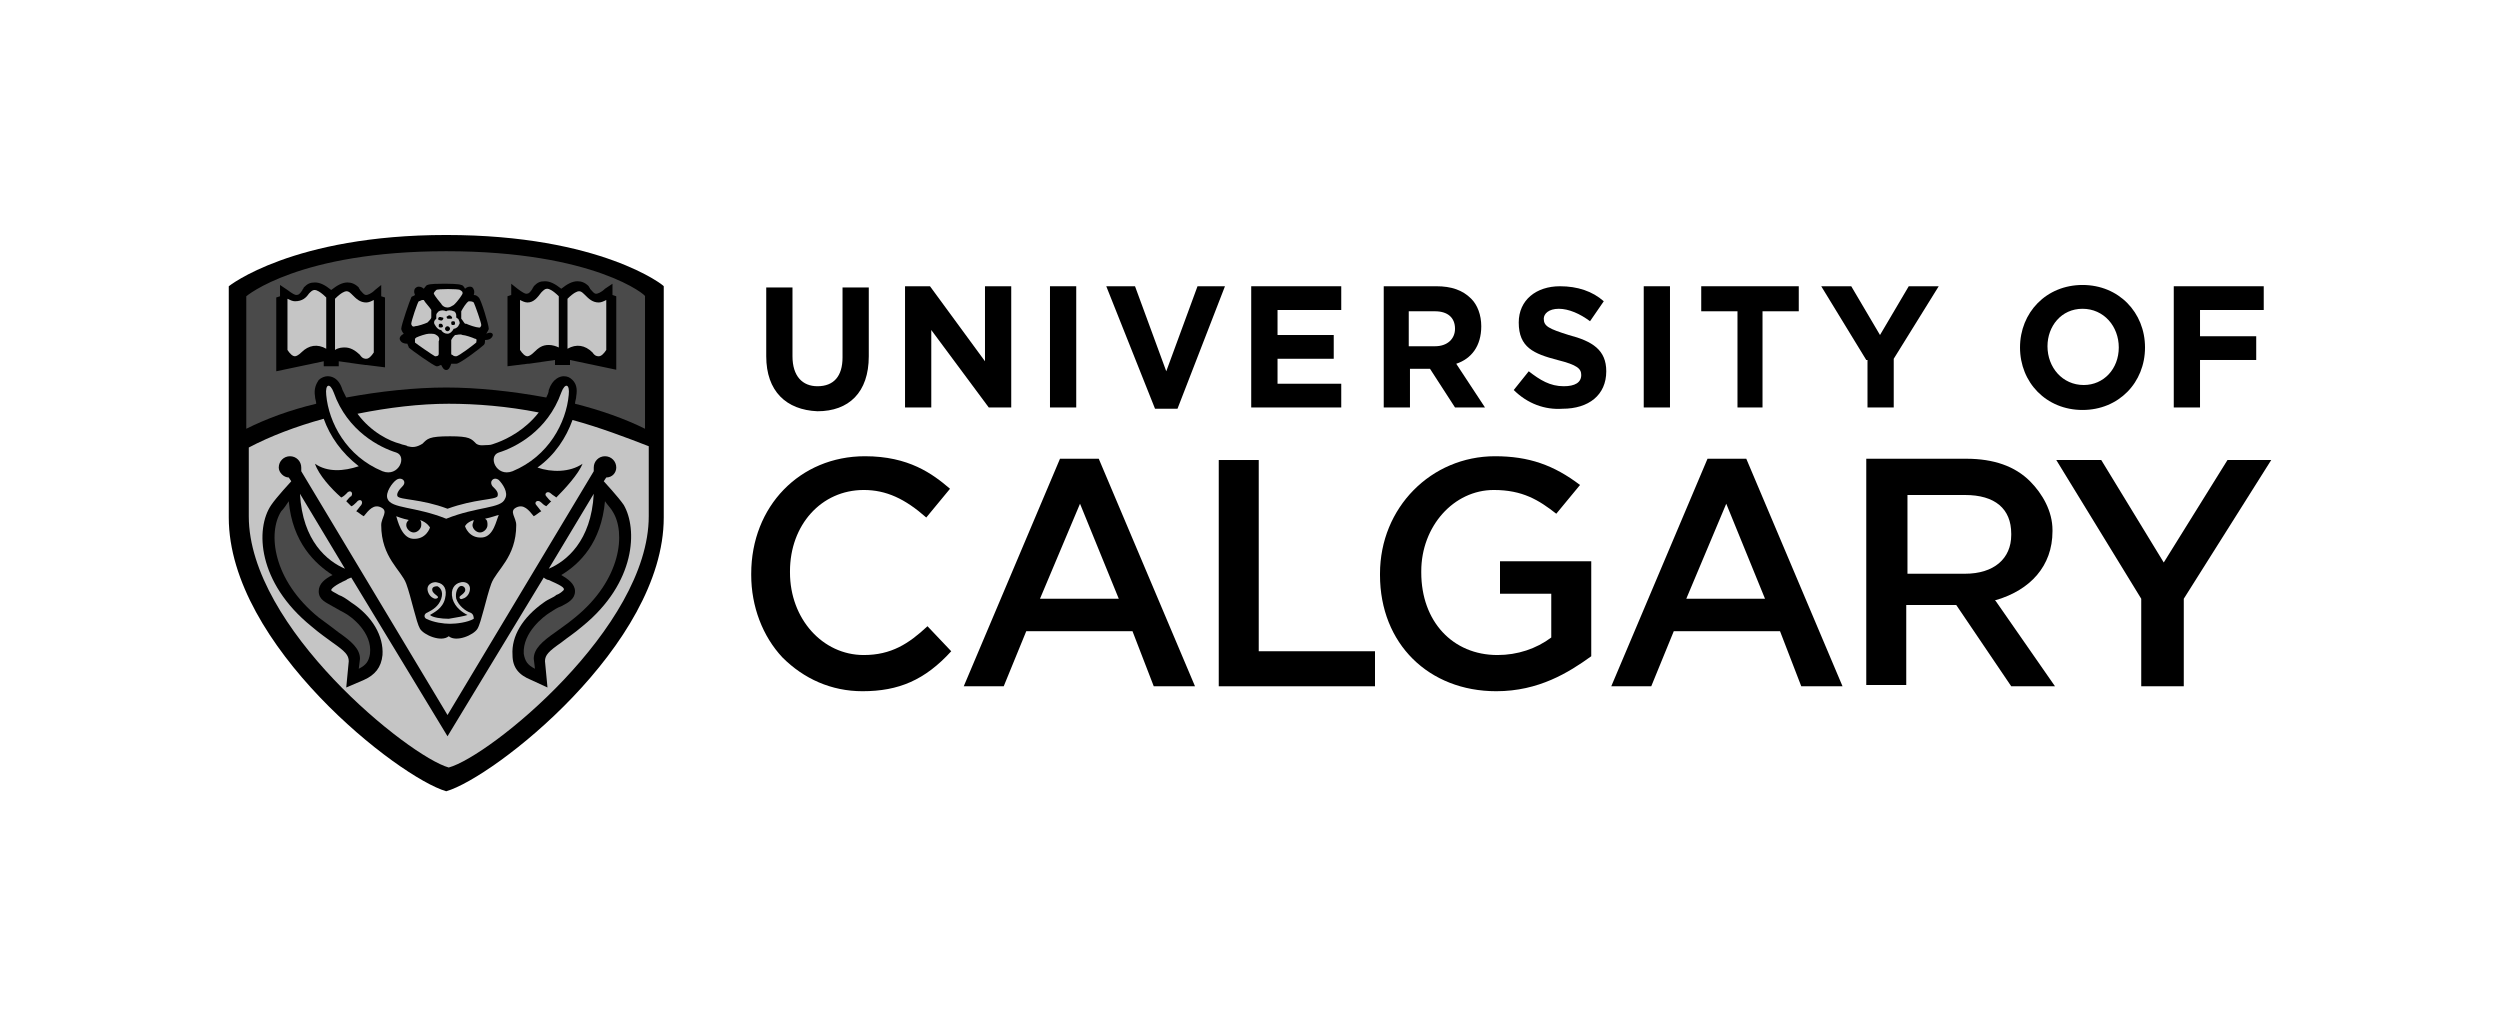 <?xml version="1.0" encoding="UTF-8"?>
<svg xmlns="http://www.w3.org/2000/svg" xmlns:xlink="http://www.w3.org/1999/xlink" width="160pt" height="65.6pt" viewBox="0 0 160 65.6" version="1.1">
<g id="surface1">
<path style=" stroke:none;fill-rule:nonzero;fill:rgb(0%,0%,0%);fill-opacity:1;" d="M 28.559 15.039 C 18.719 15.039 14.641 18.32 14.641 18.32 L 14.641 33.121 C 14.641 41.281 25.52 49.762 28.559 50.641 C 31.602 49.762 42.48 41.281 42.48 33.121 L 42.48 18.32 C 42.559 18.32 38.48 15.039 28.559 15.039 Z M 28.559 15.039 "/>
<path style=" stroke:none;fill-rule:nonzero;fill:rgb(77%,77%,77%);fill-opacity:1;" d="M 26.879 33.281 C 26.961 33.359 26.961 33.441 26.961 33.602 C 26.961 33.84 26.719 34.078 26.48 34.078 C 26.238 34.078 26 33.84 26 33.602 C 26 33.441 26.078 33.359 26.16 33.281 C 25.762 33.199 25.359 33.039 25.359 33.039 C 25.441 33.281 25.68 34.398 26.398 34.48 C 27.281 34.559 27.52 33.762 27.52 33.762 C 27.52 33.762 27.359 33.441 26.879 33.281 Z M 26.879 33.281 "/>
<path style=" stroke:none;fill-rule:nonzero;fill:rgb(77%,77%,77%);fill-opacity:1;" d="M 31.039 33.199 C 31.199 33.281 31.199 33.441 31.199 33.602 C 31.199 33.84 30.961 34.078 30.719 34.078 C 30.48 34.078 30.238 33.84 30.238 33.602 C 30.238 33.52 30.32 33.359 30.32 33.281 C 29.84 33.441 29.762 33.68 29.762 33.68 C 29.762 33.68 30 34.48 30.879 34.398 C 31.602 34.32 31.762 33.281 31.922 32.961 C 31.84 32.961 31.441 33.121 31.039 33.199 Z M 31.039 33.199 "/>
<path style=" stroke:none;fill-rule:nonzero;fill:rgb(77%,77%,77%);fill-opacity:1;" d="M 31.922 30.719 C 31.602 30.48 31.281 30.801 31.52 31.121 C 31.762 31.359 31.922 31.52 31.84 31.762 C 31.68 32 30.398 31.922 28.641 32.559 C 26.961 31.922 25.602 32 25.441 31.762 C 25.359 31.602 25.52 31.359 25.762 31.121 C 26.078 30.801 25.68 30.48 25.359 30.719 C 25.121 30.879 24.641 31.52 24.801 31.922 C 25.039 32.559 26.559 32.398 28.559 33.199 C 30.559 32.398 32.078 32.559 32.32 31.922 C 32.559 31.52 32.16 30.961 31.922 30.719 Z M 31.922 30.719 "/>
<path style=" stroke:none;fill-rule:nonzero;fill:rgb(77%,77%,77%);fill-opacity:1;" d="M 30.078 39.199 C 29.84 39.121 29.359 38.801 29.199 38.32 C 29.121 37.922 29.281 37.602 29.441 37.52 C 29.602 37.441 29.84 37.602 29.762 37.84 C 29.68 38 29.52 38.078 29.441 38.16 C 29.359 38.238 29.441 38.398 29.602 38.32 C 29.922 38.238 30.078 37.922 30.078 37.68 C 30.078 37.281 29.68 37.199 29.441 37.281 C 29.121 37.359 28.801 37.68 28.961 38.32 C 29.121 38.879 29.602 39.199 29.922 39.359 C 29.68 39.441 29.199 39.52 28.719 39.602 C 28.238 39.602 27.68 39.52 27.52 39.359 C 27.762 39.199 28.32 38.961 28.48 38.32 C 28.641 37.68 28.398 37.359 28 37.281 C 27.762 37.199 27.359 37.359 27.359 37.68 C 27.359 37.922 27.52 38.238 27.84 38.32 C 28 38.32 28.078 38.238 28 38.16 C 27.922 38.078 27.762 38 27.68 37.84 C 27.602 37.602 27.762 37.52 28 37.52 C 28.16 37.602 28.398 37.84 28.238 38.32 C 28.078 38.801 27.68 39.039 27.359 39.199 C 27.121 39.281 27.121 39.52 27.281 39.602 C 27.762 39.84 28.398 39.922 28.801 39.922 C 29.199 39.922 29.922 39.84 30.32 39.602 C 30.32 39.52 30.32 39.281 30.078 39.199 Z M 30.078 39.199 "/>
<path style=" stroke:none;fill-rule:nonzero;fill:rgb(77%,77%,77%);fill-opacity:1;" d="M 28.641 19.68 C 28.801 19.68 28.879 19.602 29.039 19.52 L 29.121 19.441 C 29.281 19.281 29.52 18.961 29.602 18.801 L 29.602 18.719 C 29.602 18.641 29.441 18.559 29.441 18.559 C 29.359 18.48 28 18.48 27.922 18.559 C 27.84 18.641 27.762 18.719 27.762 18.801 C 27.84 18.961 28.16 19.359 28.238 19.441 C 28.32 19.602 28.48 19.68 28.641 19.68 Z M 28.641 19.68 "/>
<path style=" stroke:none;fill-rule:nonzero;fill:rgb(77%,77%,77%);fill-opacity:1;" d="M 27.602 20.32 L 27.602 19.84 C 27.52 19.68 27.199 19.359 27.121 19.199 L 27.039 19.199 C 26.961 19.199 26.879 19.281 26.801 19.281 C 26.719 19.359 26.32 20.559 26.32 20.719 C 26.32 20.801 26.398 20.961 26.559 20.879 C 26.719 20.879 27.199 20.719 27.359 20.641 C 27.441 20.559 27.602 20.398 27.602 20.32 Z M 27.602 20.32 "/>
<path style=" stroke:none;fill-rule:nonzero;fill:rgb(77%,77%,77%);fill-opacity:1;" d="M 27.922 21.441 C 27.84 21.359 27.68 21.359 27.52 21.359 L 27.441 21.359 C 27.281 21.359 26.801 21.52 26.641 21.602 L 26.559 21.68 L 26.559 21.922 C 26.641 22 27.68 22.719 27.84 22.801 C 27.922 22.801 28.078 22.801 28.078 22.641 L 28.078 21.84 C 28.16 21.68 28.078 21.52 27.922 21.441 Z M 27.922 21.441 "/>
<path style=" stroke:none;fill-rule:nonzero;fill:rgb(77%,77%,77%);fill-opacity:1;" d="M 29.121 21.441 C 29.039 21.52 28.961 21.602 28.879 21.762 L 28.879 22.641 C 28.879 22.641 28.879 22.719 28.961 22.719 C 29.039 22.801 29.121 22.801 29.199 22.801 C 29.359 22.801 30.398 22 30.48 21.922 C 30.48 21.84 30.559 21.68 30.398 21.68 C 30.238 21.602 29.762 21.441 29.602 21.441 C 29.441 21.359 29.281 21.441 29.121 21.441 Z M 29.121 21.441 "/>
<path style=" stroke:none;fill-rule:nonzero;fill:rgb(77%,77%,77%);fill-opacity:1;" d="M 29.52 20.398 C 29.602 20.48 29.68 20.641 29.762 20.719 L 29.84 20.719 C 30 20.801 30.48 20.961 30.641 20.961 L 30.719 20.961 C 30.801 20.879 30.801 20.801 30.801 20.801 C 30.801 20.641 30.398 19.52 30.32 19.359 C 30.238 19.281 30.078 19.281 30 19.281 C 29.84 19.359 29.602 19.762 29.52 19.922 Z M 29.52 20.398 "/>
<path style=" stroke:none;fill-rule:nonzero;fill:rgb(77%,77%,77%);fill-opacity:1;" d="M 29.359 20.48 C 29.359 20.398 29.281 20.398 29.199 20.32 L 29.199 20.16 C 29.199 20.078 29.121 19.922 29.039 19.922 C 28.879 19.84 28.641 19.84 28.559 19.922 C 28.398 19.84 28.238 19.84 28.078 19.922 C 28 20 27.922 20.078 27.922 20.16 L 27.922 20.398 L 27.84 20.48 C 27.762 20.559 27.762 20.719 27.84 20.801 C 27.922 20.961 28.078 21.121 28.238 21.121 C 28.32 21.281 28.48 21.359 28.641 21.359 C 28.801 21.359 28.961 21.199 29.039 21.039 C 29.199 21.039 29.359 20.879 29.359 20.801 C 29.441 20.719 29.441 20.641 29.359 20.48 Z M 28.238 20.961 C 28.16 20.961 28.078 20.961 28.078 20.879 C 28.078 20.801 28.078 20.719 28.16 20.719 C 28.238 20.719 28.32 20.719 28.32 20.801 C 28.398 20.879 28.32 20.961 28.238 20.961 Z M 28.32 20.48 C 28.238 20.559 28.16 20.48 28.078 20.48 C 28 20.398 28.078 20.32 28.078 20.32 C 28.16 20.238 28.238 20.32 28.32 20.32 C 28.398 20.32 28.398 20.398 28.32 20.48 Z M 28.641 21.199 C 28.559 21.199 28.48 21.121 28.48 21.039 C 28.48 20.961 28.559 20.879 28.641 20.879 C 28.719 20.879 28.801 20.961 28.801 21.039 C 28.801 21.121 28.719 21.199 28.641 21.199 Z M 28.641 20.398 C 28.559 20.32 28.559 20.238 28.641 20.238 C 28.719 20.16 28.801 20.16 28.879 20.238 C 28.961 20.32 28.961 20.398 28.879 20.398 Z M 28.961 20.801 C 28.879 20.801 28.879 20.719 28.879 20.641 C 28.879 20.559 28.961 20.559 29.039 20.559 C 29.121 20.559 29.121 20.641 29.121 20.719 C 29.121 20.801 29.039 20.801 28.961 20.801 Z M 28.961 20.801 "/>
<path style=" stroke:none;fill-rule:nonzero;fill:rgb(77%,77%,77%);fill-opacity:1;" d="M 20.879 19.039 C 20.48 18.641 20.238 18.559 20.16 18.559 C 20.078 18.559 20 18.559 19.84 18.719 L 19.762 18.801 C 19.602 19.039 19.359 19.281 18.879 19.281 C 18.719 19.281 18.559 19.199 18.398 19.121 L 18.398 22.398 C 18.559 22.641 18.719 22.801 18.879 22.801 C 18.961 22.801 19.121 22.719 19.281 22.559 C 19.762 22.078 20.32 22 20.879 22.32 Z M 20.879 19.039 "/>
<path style=" stroke:none;fill-rule:nonzero;fill:rgb(77%,77%,77%);fill-opacity:1;" d="M 23.441 19.359 C 23.039 19.359 22.801 19.121 22.559 18.879 L 22.48 18.801 C 22.32 18.641 22.238 18.641 22.16 18.641 C 22.078 18.641 21.84 18.719 21.441 19.121 L 21.441 22.398 C 21.68 22.238 21.922 22.238 22.078 22.238 C 22.398 22.238 22.719 22.398 23.039 22.719 C 23.199 22.961 23.359 22.961 23.441 22.961 C 23.602 22.961 23.762 22.801 23.922 22.559 L 23.922 19.199 C 23.762 19.281 23.602 19.359 23.441 19.359 "/>
<path style=" stroke:none;fill-rule:nonzero;fill:rgb(77%,77%,77%);fill-opacity:1;" d="M 36.32 22.32 C 36.879 22 37.441 22.078 37.922 22.559 C 38.078 22.801 38.238 22.801 38.32 22.801 C 38.48 22.801 38.641 22.641 38.801 22.398 L 38.801 19.199 C 38.641 19.281 38.48 19.359 38.32 19.359 C 37.922 19.359 37.68 19.121 37.441 18.879 L 37.359 18.801 C 37.199 18.641 37.121 18.641 37.039 18.641 C 36.961 18.641 36.719 18.719 36.32 19.121 Z M 36.32 22.32 "/>
<path style=" stroke:none;fill-rule:nonzero;fill:rgb(77%,77%,77%);fill-opacity:1;" d="M 33.762 19.359 C 33.602 19.359 33.441 19.281 33.281 19.199 L 33.281 22.398 C 33.441 22.641 33.602 22.801 33.762 22.801 C 33.84 22.801 34 22.719 34.16 22.559 C 34.48 22.238 34.719 22.078 35.121 22.078 C 35.359 22.078 35.602 22.16 35.762 22.238 L 35.762 18.961 C 35.359 18.559 35.121 18.48 35.039 18.48 C 34.961 18.48 34.879 18.48 34.719 18.641 L 34.641 18.719 C 34.398 19.039 34.16 19.359 33.762 19.359 "/>
<path style=" stroke:none;fill-rule:nonzero;fill:rgb(77%,77%,77%);fill-opacity:1;" d="M 25.359 28.961 C 24.32 28.641 22.238 27.602 21.359 25.121 C 21.121 24.48 20.801 24.559 20.879 25.281 C 21.039 27.039 22.16 29.199 24.48 30.16 C 25.52 30.559 26.078 29.199 25.359 28.961 Z M 25.359 28.961 "/>
<path style=" stroke:none;fill-rule:nonzero;fill:rgb(77%,77%,77%);fill-opacity:1;" d="M 31.922 28.961 C 32.961 28.641 35.039 27.602 35.922 25.121 C 36.16 24.48 36.48 24.559 36.398 25.281 C 36.238 27.039 35.121 29.199 32.801 30.16 C 31.762 30.559 31.199 29.199 31.922 28.961 Z M 31.922 28.961 "/>
<path style=" stroke:none;fill-rule:nonzero;fill:rgb(77%,77%,77%);fill-opacity:1;" d="M 31.281 28.48 C 31.441 28.48 31.602 28.398 31.84 28.32 C 32.48 28.078 33.602 27.52 34.48 26.398 C 32.48 26 30.48 25.84 28.719 25.84 C 26.879 25.84 24.879 26.078 22.879 26.48 C 23.762 27.68 24.961 28.238 25.602 28.398 C 25.762 28.48 26 28.48 26.078 28.559 C 26.398 28.641 26.641 28.641 27.039 28.398 C 27.359 28.078 27.441 27.922 28.801 27.922 C 30.078 27.922 30.16 28.078 30.48 28.398 C 30.719 28.559 30.961 28.48 31.281 28.48 Z M 31.281 28.48 "/>
<path style=" stroke:none;fill-rule:nonzero;fill:rgb(77%,77%,77%);fill-opacity:1;" d="M 38 31.602 L 35.121 36.398 C 36.238 35.922 37.84 34.641 38 31.602 Z M 38 31.602 "/>
<path style=" stroke:none;fill-rule:nonzero;fill:rgb(77%,77%,77%);fill-opacity:1;" d="M 22.078 36.398 L 19.199 31.602 C 19.359 34.641 20.961 35.922 22.078 36.398 Z M 22.078 36.398 "/>
<path style=" stroke:none;fill-rule:nonzero;fill:rgb(77%,77%,77%);fill-opacity:1;" d="M 36.641 26.879 C 36.238 28 35.52 29.121 34.398 29.922 C 35.281 30.238 36.48 30.238 37.281 29.68 C 37.039 30.32 36.16 31.281 35.602 31.84 C 35.52 31.762 35.359 31.68 35.281 31.602 C 35.039 31.359 34.801 31.602 34.961 31.762 C 35.039 31.84 35.199 32.078 35.281 32.078 L 34.961 32.398 C 34.801 32.32 34.719 32.238 34.641 32.16 C 34.398 31.922 34.16 32.16 34.32 32.32 C 34.398 32.398 34.559 32.641 34.641 32.719 C 34.48 32.801 34.32 32.961 34.16 33.039 C 33.84 32.641 33.52 32.238 33.039 32.48 C 32.559 32.719 33.039 33.121 33.039 33.602 C 33.039 35.68 31.762 36.48 31.441 37.359 C 31.121 38.238 30.801 39.84 30.559 40.238 C 30.32 40.641 29.199 41.121 28.719 40.719 C 28.238 41.121 27.121 40.641 26.879 40.238 C 26.641 39.84 26.32 38.238 26 37.359 C 25.68 36.48 24.398 35.68 24.398 33.602 C 24.398 33.121 24.879 32.719 24.398 32.48 C 23.922 32.238 23.602 32.641 23.281 33.039 C 23.121 32.961 22.961 32.801 22.801 32.719 C 22.879 32.641 23.039 32.398 23.121 32.32 C 23.281 32.078 23.039 31.84 22.801 32.16 C 22.719 32.238 22.559 32.398 22.48 32.398 L 22.16 32.078 C 22.238 32 22.398 31.762 22.48 31.762 C 22.641 31.52 22.398 31.281 22.16 31.602 C 22.078 31.68 22 31.762 21.84 31.84 C 21.199 31.281 20.398 30.398 20.16 29.68 C 20.961 30.238 22 30.16 22.961 29.84 C 21.84 28.961 21.121 27.922 20.719 26.801 C 18.961 27.281 17.281 27.922 15.922 28.641 L 15.922 33.039 C 15.922 40.16 26.16 48.398 28.719 49.121 C 31.359 48.398 41.52 40.16 41.52 33.039 L 41.52 28.559 C 40.078 28 38.398 27.359 36.641 26.879 Z M 37.281 40.078 C 36.719 40.559 36.32 40.801 35.922 41.121 C 35.121 41.68 34.879 41.922 34.879 42.32 L 35.039 44 L 34 43.52 C 33.199 43.199 32.801 42.719 32.801 41.922 C 32.719 40.719 33.441 39.52 34.801 38.559 C 35.121 38.32 35.441 38.238 35.602 38.078 C 35.84 38 36 37.84 36.078 37.762 C 36.16 37.602 35.84 37.441 35.121 37.121 C 35.039 37.121 34.879 37.039 34.801 36.961 L 28.641 47.121 L 22.48 36.961 C 22.32 37.039 22.238 37.039 22.16 37.121 C 21.441 37.441 21.199 37.68 21.199 37.762 C 21.199 37.84 21.441 37.922 21.68 38.078 C 21.922 38.16 22.16 38.32 22.48 38.559 C 23.84 39.441 24.559 40.719 24.48 41.922 C 24.398 42.719 24 43.199 23.281 43.52 L 22.16 44 L 22.32 42.32 C 22.32 41.922 22.078 41.68 21.281 41.121 C 20.961 40.879 20.48 40.559 19.922 40.078 C 16.48 37.281 16.32 33.84 17.359 32.32 C 17.68 31.84 18.641 30.801 18.641 30.801 L 18.48 30.559 C 18.16 30.559 17.84 30.238 17.84 29.922 C 17.84 29.52 18.16 29.199 18.559 29.199 C 18.961 29.199 19.281 29.52 19.281 29.922 L 19.281 30.16 L 28.641 45.762 L 38 30.16 L 38 29.922 C 38 29.52 38.32 29.199 38.719 29.199 C 39.121 29.199 39.441 29.52 39.441 29.922 C 39.441 30.238 39.199 30.559 38.801 30.559 L 38.641 30.801 C 38.641 30.801 39.602 31.84 39.922 32.32 C 40.801 33.84 40.719 37.281 37.281 40.078 Z M 37.281 40.078 "/>
<path style=" stroke:none;fill-rule:nonzero;fill:rgb(29%,29%,29%);fill-opacity:1;" d="M 28.559 16.078 C 19.121 16.078 15.762 18.961 15.762 18.961 L 15.762 27.441 C 17.039 26.801 18.559 26.238 20.238 25.84 C 20.238 25.68 20.16 25.52 20.16 25.359 C 20.078 24.879 20.238 24.559 20.398 24.32 C 20.559 24.16 20.801 24.078 20.961 24.078 C 21.199 24.078 21.68 24.16 21.922 24.961 L 22.16 25.441 C 24.32 25.039 26.559 24.801 28.559 24.801 C 30.559 24.801 32.801 25.039 34.961 25.441 C 35.039 25.281 35.121 25.121 35.121 24.961 C 35.359 24.238 35.84 24.078 36.078 24.078 C 36.32 24.078 36.48 24.16 36.641 24.32 C 36.879 24.559 36.961 24.879 36.879 25.359 C 36.879 25.52 36.801 25.68 36.801 25.84 C 38.398 26.238 40 26.801 41.281 27.441 L 41.281 18.961 C 41.441 18.961 38.078 16.078 28.559 16.078 Z M 24.719 23.52 L 23.441 23.359 L 23.359 23.359 L 21.68 23.121 L 21.68 23.441 L 20.719 23.441 L 20.719 23.121 L 17.68 23.762 L 17.68 19.039 L 17.922 18.961 L 17.922 18.238 L 18.398 18.559 C 18.719 18.801 18.879 18.879 18.961 18.879 C 19.121 18.879 19.199 18.801 19.359 18.559 C 19.359 18.48 19.441 18.48 19.441 18.398 C 19.68 18.16 19.84 18.078 20.16 18.078 C 20.48 18.078 20.801 18.238 21.199 18.559 C 21.602 18.238 21.922 18.078 22.238 18.078 C 22.48 18.078 22.719 18.16 22.961 18.398 C 22.961 18.48 23.039 18.48 23.039 18.559 C 23.199 18.719 23.281 18.879 23.441 18.879 C 23.52 18.879 23.762 18.801 24 18.559 L 24.398 18.238 L 24.398 18.961 L 24.641 19.039 L 24.641 23.52 Z M 31.52 21.52 C 31.441 21.68 31.281 21.762 31.039 21.762 C 31.039 21.922 31.039 22 30.961 22.078 C 30.801 22.238 29.441 23.281 29.199 23.281 L 28.879 23.281 C 28.801 23.52 28.719 23.68 28.559 23.68 C 28.398 23.68 28.32 23.52 28.238 23.359 C 28.16 23.359 28.078 23.441 28 23.441 L 27.922 23.441 C 27.68 23.359 26.32 22.398 26.16 22.238 C 26.16 22.16 26.078 22.078 26.078 22 C 25.84 22 25.68 21.922 25.602 21.762 C 25.52 21.602 25.68 21.441 25.84 21.359 C 25.762 21.281 25.68 21.121 25.68 21.039 C 25.68 20.801 26.238 19.199 26.32 19.039 C 26.32 18.961 26.48 18.961 26.559 18.879 C 26.48 18.719 26.48 18.48 26.641 18.398 C 26.719 18.32 26.961 18.32 27.121 18.48 C 27.199 18.398 27.281 18.238 27.359 18.238 C 27.52 18.16 28.078 18.16 28.32 18.16 C 28.719 18.16 29.359 18.16 29.52 18.238 C 29.602 18.238 29.68 18.32 29.762 18.48 C 29.922 18.32 30.16 18.32 30.238 18.398 C 30.32 18.48 30.398 18.641 30.32 18.879 C 30.48 18.879 30.559 18.961 30.641 19.039 C 30.801 19.199 31.281 20.801 31.281 21.039 C 31.281 21.121 31.199 21.199 31.121 21.359 C 31.441 21.199 31.602 21.359 31.52 21.52 Z M 39.52 23.68 L 36.48 23.039 L 36.48 23.359 L 35.52 23.359 L 35.52 23.039 L 33.84 23.281 L 33.762 23.281 L 32.48 23.441 L 32.48 18.961 L 32.719 18.879 L 32.719 18.16 L 33.121 18.48 C 33.441 18.719 33.602 18.801 33.68 18.801 C 33.84 18.801 33.922 18.719 34.078 18.48 C 34.078 18.398 34.16 18.398 34.16 18.32 C 34.398 18.078 34.559 18 34.879 18 C 35.199 18 35.52 18.16 35.922 18.48 C 36.32 18.16 36.641 18 36.961 18 C 37.199 18 37.441 18.078 37.68 18.32 C 37.68 18.398 37.762 18.398 37.762 18.48 C 37.922 18.641 38 18.801 38.16 18.801 C 38.238 18.801 38.48 18.719 38.719 18.48 L 39.199 18.16 L 39.199 18.879 L 39.441 18.961 L 39.441 23.68 Z M 39.52 23.68 "/>
<path style=" stroke:none;fill-rule:nonzero;fill:rgb(29%,29%,29%);fill-opacity:1;" d="M 35.922 36.801 C 36.32 37.039 36.801 37.359 36.801 37.84 C 36.801 38.32 36.398 38.559 35.922 38.801 C 35.68 38.879 35.441 39.039 35.199 39.199 C 34.801 39.441 33.441 40.48 33.52 41.84 C 33.602 42.32 33.762 42.559 34.238 42.801 L 34.16 42.16 C 34.16 41.52 34.719 41.039 35.52 40.48 C 35.84 40.238 36.32 39.922 36.801 39.52 C 39.762 37.121 40.078 34.078 39.199 32.719 C 39.121 32.559 38.879 32.32 38.719 32.078 C 38.48 34.719 37.121 36.078 35.922 36.801 Z M 35.922 36.801 "/>
<path style=" stroke:none;fill-rule:nonzero;fill:rgb(29%,29%,29%);fill-opacity:1;" d="M 18.48 32.078 C 18.32 32.32 18.16 32.559 18 32.719 C 17.121 34.078 17.441 37.121 20.398 39.52 C 20.961 39.922 21.359 40.238 21.68 40.48 C 22.48 41.039 23.039 41.52 23.039 42.16 L 22.961 42.801 C 23.441 42.559 23.602 42.32 23.68 41.84 C 23.84 40.48 22.48 39.441 22 39.199 C 21.68 39.039 21.441 38.879 21.281 38.801 C 20.879 38.559 20.398 38.398 20.398 37.84 C 20.398 37.359 20.801 37.039 21.281 36.801 C 20.16 36.078 18.719 34.719 18.48 32.078 Z M 18.48 32.078 "/>
<path style=" stroke:none;fill-rule:nonzero;fill:rgb(0%,0%,0%);fill-opacity:1;" d="M 49.039 22.801 L 49.039 18.398 L 50.719 18.398 L 50.719 22.801 C 50.719 24.078 51.359 24.719 52.32 24.719 C 53.359 24.719 53.922 24.078 53.922 22.879 L 53.922 18.398 L 55.602 18.398 L 55.602 22.801 C 55.602 25.121 54.32 26.32 52.32 26.32 C 50.32 26.238 49.039 25.039 49.039 22.801 Z M 49.039 22.801 "/>
<path style=" stroke:none;fill-rule:nonzero;fill:rgb(0%,0%,0%);fill-opacity:1;" d="M 58 18.32 L 59.52 18.32 L 63.039 23.121 L 63.039 18.32 L 64.719 18.32 L 64.719 26.078 L 63.281 26.078 L 59.602 21.121 L 59.602 26.078 L 57.922 26.078 L 57.922 18.32 Z M 58 18.32 "/>
<path style=" stroke:none;fill-rule:nonzero;fill:rgb(0%,0%,0%);fill-opacity:1;" d="M 67.199 18.32 L 68.879 18.32 L 68.879 26.078 L 67.199 26.078 Z M 67.199 18.32 "/>
<path style=" stroke:none;fill-rule:nonzero;fill:rgb(0%,0%,0%);fill-opacity:1;" d="M 70.801 18.32 L 72.641 18.32 L 74.641 23.762 L 76.641 18.32 L 78.398 18.32 L 75.359 26.16 L 73.922 26.16 Z M 70.801 18.32 "/>
<path style=" stroke:none;fill-rule:nonzero;fill:rgb(0%,0%,0%);fill-opacity:1;" d="M 80.16 18.32 L 85.84 18.32 L 85.84 19.84 L 81.762 19.84 L 81.762 21.441 L 85.359 21.441 L 85.359 22.961 L 81.762 22.961 L 81.762 24.559 L 85.84 24.559 L 85.84 26.078 L 80.078 26.078 L 80.078 18.32 Z M 80.16 18.32 "/>
<path style=" stroke:none;fill-rule:nonzero;fill:rgb(0%,0%,0%);fill-opacity:1;" d="M 88.48 18.32 L 91.922 18.32 C 92.879 18.32 93.602 18.559 94.16 19.121 C 94.559 19.52 94.801 20.16 94.801 20.879 C 94.801 22.16 94.16 22.961 93.199 23.281 L 95.039 26.078 L 93.121 26.078 L 91.52 23.602 L 90.238 23.602 L 90.238 26.078 L 88.559 26.078 L 88.559 18.32 Z M 91.84 22.16 C 92.641 22.16 93.121 21.68 93.121 21.039 C 93.121 20.32 92.641 19.922 91.84 19.922 L 90.16 19.922 L 90.16 22.16 Z M 91.84 22.16 "/>
<path style=" stroke:none;fill-rule:nonzero;fill:rgb(0%,0%,0%);fill-opacity:1;" d="M 96.879 24.961 L 97.84 23.762 C 98.559 24.32 99.199 24.719 100.078 24.719 C 100.801 24.719 101.199 24.48 101.199 24 C 101.199 23.602 100.961 23.359 99.68 23.039 C 98.16 22.641 97.199 22.238 97.199 20.641 C 97.199 19.199 98.32 18.32 99.84 18.32 C 100.961 18.32 101.922 18.641 102.641 19.281 L 101.762 20.559 C 101.121 20.078 100.398 19.762 99.762 19.762 C 99.121 19.762 98.801 20.078 98.801 20.398 C 98.801 20.879 99.121 21.039 100.398 21.441 C 101.922 21.84 102.801 22.398 102.801 23.762 C 102.801 25.281 101.68 26.16 100 26.16 C 98.879 26.238 97.762 25.84 96.879 24.961 Z M 96.879 24.961 "/>
<path style=" stroke:none;fill-rule:nonzero;fill:rgb(0%,0%,0%);fill-opacity:1;" d="M 105.199 18.32 L 106.879 18.32 L 106.879 26.078 L 105.199 26.078 Z M 105.199 18.32 "/>
<path style=" stroke:none;fill-rule:nonzero;fill:rgb(0%,0%,0%);fill-opacity:1;" d="M 111.199 19.922 L 108.879 19.922 L 108.879 18.32 L 115.121 18.32 L 115.121 19.922 L 112.801 19.922 L 112.801 26.078 L 111.199 26.078 Z M 111.199 19.922 "/>
<path style=" stroke:none;fill-rule:nonzero;fill:rgb(0%,0%,0%);fill-opacity:1;" d="M 119.441 23.039 L 116.559 18.32 L 118.48 18.32 L 120.32 21.441 L 122.16 18.32 L 124.078 18.32 L 121.199 22.961 L 121.199 26.078 L 119.52 26.078 L 119.52 23.039 Z M 119.441 23.039 "/>
<path style=" stroke:none;fill-rule:nonzero;fill:rgb(0%,0%,0%);fill-opacity:1;" d="M 129.281 22.238 L 129.281 22.238 C 129.281 20 130.961 18.238 133.281 18.238 C 135.602 18.238 137.281 20 137.281 22.238 C 137.281 24.48 135.602 26.238 133.281 26.238 C 130.961 26.238 129.281 24.48 129.281 22.238 Z M 135.602 22.238 L 135.602 22.238 C 135.602 20.879 134.641 19.762 133.281 19.762 C 131.922 19.762 131.039 20.879 131.039 22.16 C 131.039 23.52 132 24.641 133.359 24.641 C 134.641 24.641 135.602 23.602 135.602 22.238 Z M 135.602 22.238 "/>
<path style=" stroke:none;fill-rule:nonzero;fill:rgb(0%,0%,0%);fill-opacity:1;" d="M 139.121 18.32 L 144.879 18.32 L 144.879 19.84 L 140.801 19.84 L 140.801 21.52 L 144.398 21.52 L 144.398 23.039 L 140.801 23.039 L 140.801 26.078 L 139.121 26.078 Z M 139.121 18.32 "/>
<path style=" stroke:none;fill-rule:nonzero;fill:rgb(0%,0%,0%);fill-opacity:1;" d="M 55.359 29.199 C 51.199 29.199 48.078 32.398 48.078 36.719 L 48.078 36.801 C 48.078 38.801 48.801 40.719 50.078 42.078 C 51.441 43.441 53.199 44.238 55.199 44.238 C 57.52 44.238 59.199 43.52 60.879 41.68 L 59.359 40.078 C 58.16 41.199 57.039 41.922 55.281 41.922 C 52.641 41.922 50.559 39.602 50.559 36.641 L 50.559 36.559 C 50.559 33.602 52.559 31.359 55.281 31.359 C 56.719 31.359 57.922 31.922 59.281 33.121 L 60.801 31.281 C 59.68 30.32 58.16 29.199 55.359 29.199 Z M 55.359 29.199 "/>
<path style=" stroke:none;fill-rule:nonzero;fill:rgb(0%,0%,0%);fill-opacity:1;" d="M 73.84 43.922 L 76.48 43.922 L 70.32 29.359 L 67.84 29.359 L 61.68 43.922 L 64.238 43.922 L 65.68 40.398 L 72.48 40.398 Z M 71.602 38.32 L 66.559 38.32 L 69.121 32.238 Z M 71.602 38.32 "/>
<path style=" stroke:none;fill-rule:nonzero;fill:rgb(0%,0%,0%);fill-opacity:1;" d="M 115.281 43.922 L 117.922 43.922 L 111.762 29.359 L 109.281 29.359 L 103.121 43.922 L 105.68 43.922 L 107.121 40.398 L 113.922 40.398 Z M 112.961 38.32 L 107.922 38.32 L 110.48 32.238 Z M 112.961 38.32 "/>
<path style=" stroke:none;fill-rule:nonzero;fill:rgb(0%,0%,0%);fill-opacity:1;" d="M 78 43.922 L 88 43.922 L 88 41.68 L 80.559 41.68 L 80.559 29.441 L 78 29.441 Z M 78 43.922 "/>
<path style=" stroke:none;fill-rule:nonzero;fill:rgb(0%,0%,0%);fill-opacity:1;" d="M 95.68 29.199 C 91.602 29.199 88.32 32.48 88.32 36.719 L 88.32 36.801 C 88.32 41.199 91.441 44.238 95.762 44.238 C 98.48 44.238 100.398 43.039 101.84 42 L 101.84 35.922 L 96 35.922 L 96 38 L 99.281 38 L 99.281 40.801 C 98.32 41.52 97.121 41.922 95.84 41.922 C 92.961 41.922 90.961 39.762 90.961 36.641 L 90.961 36.559 C 90.961 33.68 93.039 31.359 95.602 31.359 C 97.441 31.359 98.48 32 99.602 32.879 L 101.121 31.039 C 99.441 29.762 97.84 29.199 95.68 29.199 Z M 95.68 29.199 "/>
<path style=" stroke:none;fill-rule:nonzero;fill:rgb(0%,0%,0%);fill-opacity:1;" d="M 128.719 43.922 L 131.52 43.922 L 127.68 38.398 L 127.762 38.398 C 129.922 37.762 131.359 36.238 131.359 34 L 131.359 33.922 C 131.359 32.719 130.719 31.602 129.922 30.801 C 128.961 29.84 127.602 29.359 125.84 29.359 L 119.441 29.359 L 119.441 43.84 L 122 43.84 L 122 38.719 L 125.199 38.719 Z M 125.762 36.719 L 122.078 36.719 L 122.078 31.68 L 125.762 31.68 C 127.68 31.68 128.719 32.559 128.719 34.16 L 128.719 34.238 C 128.719 35.762 127.602 36.719 125.762 36.719 Z M 125.762 36.719 "/>
<path style=" stroke:none;fill-rule:nonzero;fill:rgb(0%,0%,0%);fill-opacity:1;" d="M 137.039 43.922 L 139.762 43.922 L 139.762 38.32 L 145.359 29.441 L 142.559 29.441 L 138.48 36 L 134.48 29.441 L 131.602 29.441 L 137.039 38.32 Z M 137.039 43.922 "/>
</g>
</svg>

